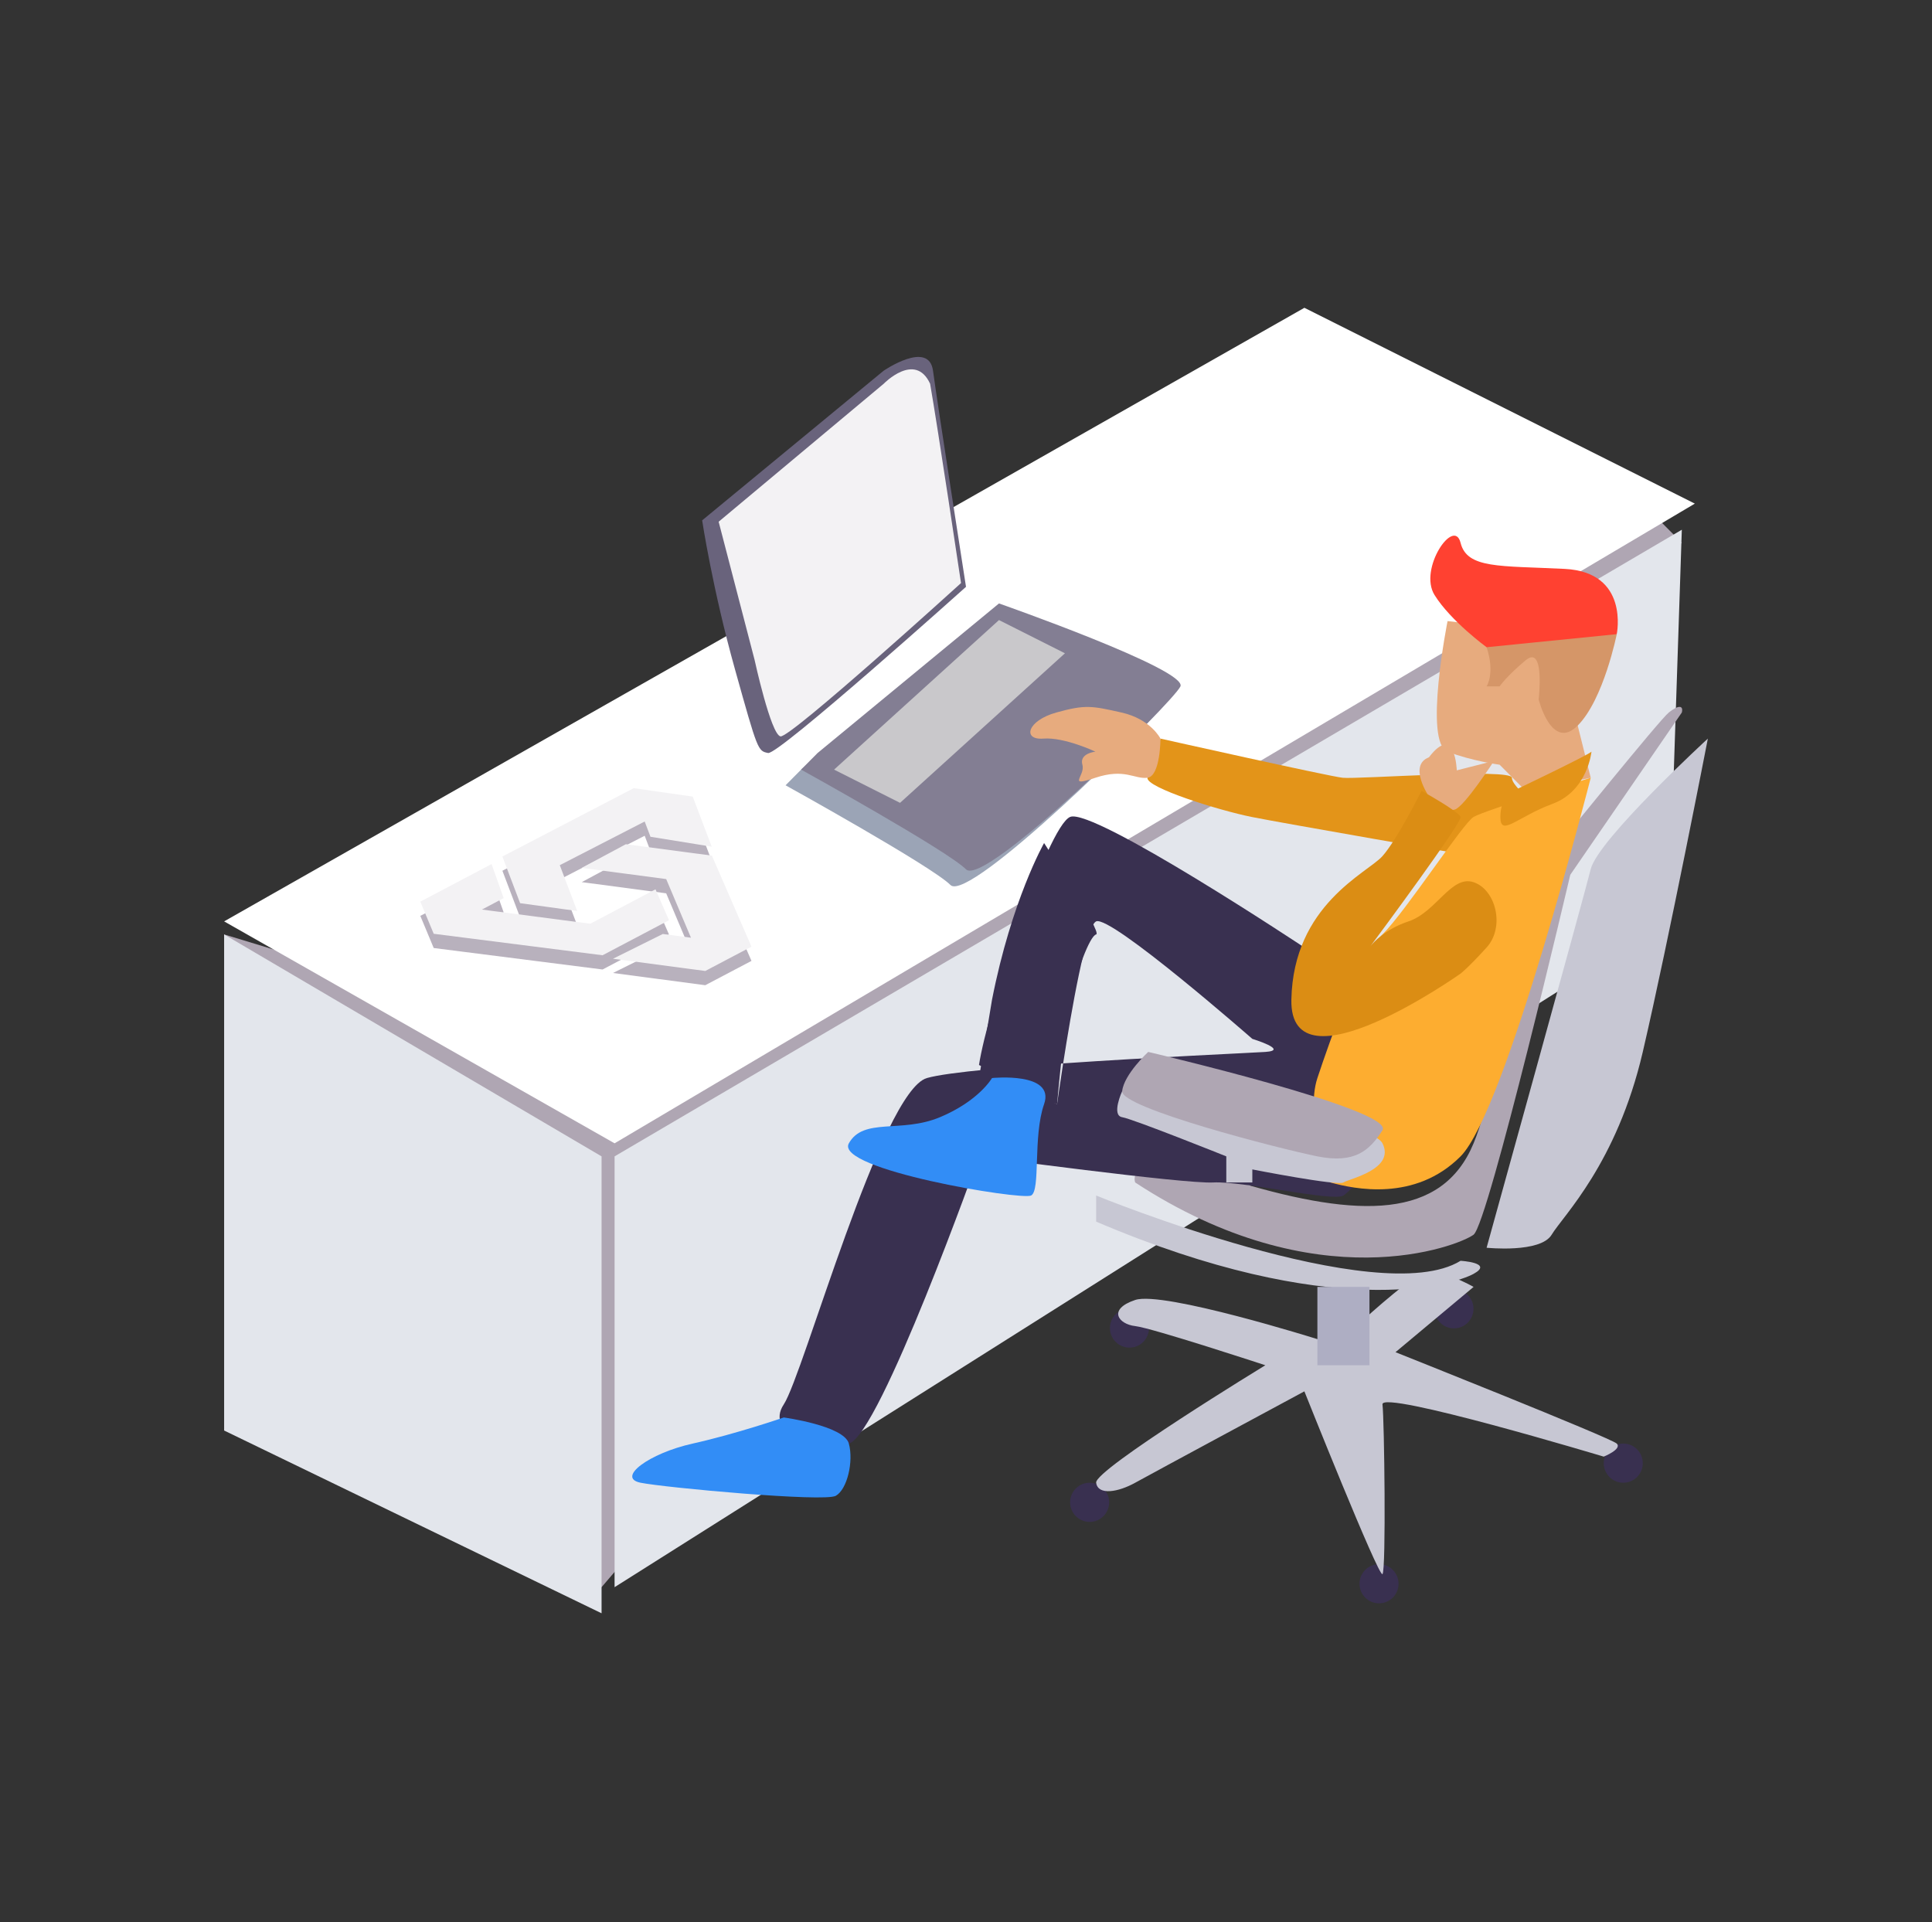 <?xml version="1.0" encoding="utf-8"?>
<!-- Generator: Adobe Illustrator 16.0.0, SVG Export Plug-In . SVG Version: 6.00 Build 0)  -->
<!DOCTYPE svg PUBLIC "-//W3C//DTD SVG 1.1//EN" "http://www.w3.org/Graphics/SVG/1.1/DTD/svg11.dtd">
<svg version="1.1" id="Group_31_1_" xmlns="http://www.w3.org/2000/svg" xmlns:xlink="http://www.w3.org/1999/xlink" x="0px"
	 y="0px" width="388px" height="386px" viewBox="0 0 388 386" enable-background="new 0 0 388 386" xml:space="preserve">
<rect x="0" y="0" width="388" height="386" fill="#333333" stroke="none"/>
<g id="Shape_371">
	<g>
		<polygon fill="#AFA6B3" points="337.758,109.004 322.074,93.273 131.267,213.873 45.011,187.655 47.625,282.038 120.812,318.742 
			139.108,297.317 131.267,232.226 		"/>
	</g>
</g>
<g id="Shape_370">
	<g>
		<polygon fill="#E3E6EC" points="123.425,232.226 123.425,318.742 335.144,185.034 337.758,106.381 		"/>
	</g>
</g>
<g id="Shape_345">
	<g>
		<polygon fill="#FFFFFF" points="261.957,61.813 45.011,185.034 123.425,229.604 340.371,101.138 		"/>
	</g>
</g>
<g id="Shape_368_copy">
	<g>
		<path fill="#9BA4B6" d="M197.504,124.334l-36.429,30.034l-3.312,3.337c0,0,29.391,16.269,33.117,20.023
			c3.726,3.754,41.397-33.372,43.052-36.71C235.588,137.682,197.504,124.334,197.504,124.334z"/>
	</g>
</g>
<g id="Shape_368">
	<g>
		<path fill="#837E93" d="M200.624,121.185l-36.429,30.036l-3.312,3.336c0,0,29.392,16.269,33.117,20.024
			c3.726,3.754,41.396-33.373,43.052-36.711C238.709,134.534,200.624,121.185,200.624,121.185z"/>
	</g>
</g>
<g id="Shape_369">
	<g>
		<polygon fill="#C9C8CB" points="200.624,124.522 167.507,154.557 180.753,161.231 213.871,131.196 		"/>
	</g>
</g>
<g id="Shape_346">
	<g>
		<polygon fill="#E3E6EC" points="45.011,187.655 45.011,287.281 120.812,323.986 120.812,232.226 		"/>
	</g>
</g>
<g id="Shape_349">
	<g>
		<path fill="#E7AB7E" d="M316.848,145.707l-2.614-18.352l-23.524-2.621c0,0-4.854,24.344,0,26.217
			c4.854,1.872,10.455,2.622,10.455,2.622l5.229,5.244l13.068-2.623L316.848,145.707z"/>
	</g>
</g>
<g id="Shape_350">
	<g>
		<path fill="#C7C7D3" d="M319.461,174.547c-1.494,5.993-20.91,76.03-20.91,76.03s10.828,1.124,13.068-2.622
			c2.24-3.745,13.069-14.232,18.297-36.703c5.228-22.474,13.069-62.923,13.069-62.923S320.955,168.555,319.461,174.547z"/>
	</g>
</g>
<g id="Shape_352">
	<g>
		<path fill="#C7C7D3" d="M293.322,253.198c-16.43,10.113-73.186-13.108-73.186-13.108v5.243
			c47.422,20.227,71.692,12.735,75.8,10.488S293.322,253.198,293.322,253.198z"/>
	</g>
</g>
<g id="Ellipse_30">
	<g>
		<ellipse fill="#393050" cx="276.947" cy="318.053" rx="3.921" ry="3.933"/>
	</g>
</g>
<g id="Ellipse_30_copy">
	<g>
		<ellipse fill="#393050" cx="218.83" cy="301.701" rx="3.922" ry="3.933"/>
	</g>
</g>
<g id="Ellipse_30_copy_3">
	<g>
		<ellipse fill="#393050" cx="226.83" cy="266.701" rx="3.922" ry="3.933"/>
	</g>
</g>
<g id="Ellipse_30_copy_2">
	<g>
		<ellipse fill="#393050" cx="325.996" cy="293.836" rx="3.922" ry="3.933"/>
	</g>
</g>
<g id="Ellipse_30_copy_4">
	<g>
		<ellipse fill="#393050" cx="291.996" cy="262.836" rx="3.922" ry="3.933"/>
	</g>
</g>
<g id="Shape_353">
	<g>
		<path fill="#C7C7D3" d="M324.688,289.903c-1.12-1.123-44.435-18.352-44.435-18.352l15.683-13.109c0,0-7.095-4.119-10.455-2.621
			s-13.069,10.487-13.069,10.487l-7.842,2.621c0,0-30.992-9.738-36.593-7.865c-5.601,1.872-3.36,4.869,0,5.244
			c3.36,0.373,26.138,7.864,26.138,7.864s-34.353,20.974-33.979,23.596c0.373,2.622,4.48,1.873,7.841,0
			c3.36-1.872,33.979-18.353,33.979-18.353s14.936,37.453,15.684,36.704c0.746-0.748,0.373-31.085,0-34.082
			c-0.374-2.996,44.434,10.487,44.434,10.487S325.809,291.027,324.688,289.903z"/>
	</g>
</g>
<g id="Shape_354">
	<g>
		<rect x="264.57" y="258.442" fill="#AEAEC3" width="10.456" height="15.73"/>
	</g>
</g>
<g id="Shape_351">
	<g>
		<path fill="#AFA6B3" d="M335.144,143.086c-1.866,1.498-20.91,25.094-26.138,31.461s-6.721,39.7-13.069,55.057
			c-6.348,15.355-23.15,14.98-47.048,7.864c-23.898-7.115-20.911,0-20.911,0c36.593,23.972,64.972,12.735,67.959,10.487
			c2.987-2.246,19.421-72.278,19.421-72.278l22.4-32.591C338.131,141.587,337.011,141.587,335.144,143.086z"/>
	</g>
</g>
<g id="Shape_361">
	<g>
		<path fill="#393050" d="M277.641,226.982c-0.654-4.59-15.684-36.705-15.684-36.705s-42.475-28.184-47.049-26.217
			c-4.574,1.966-16.662,38.998-18.297,49.813l1.774,0.89c4.469-0.431,9.692-0.839,15.126-1.214
			c1.644-10.539,4.599-27.612,6.625-28.515c2.939-1.312,31.365,23.595,31.365,23.595s7.515,2.294,2.613,2.623
			c-2.892,0.193-22.848,1.071-40.604,2.297c-0.742,4.761-1.217,8.189-1.217,8.189l-13.909-6.976
			c-5.675,0.547-10.131,1.131-12.229,1.732c-9.148,2.621-24.831,59.644-28.752,65.543c-3.92,5.899,6.861,9.504,13.069,7.865
			c6.208-1.639,26.137-57.678,26.137-57.678s41.168,5.57,47.049,5.242c5.881-0.326,24.178,3.934,26.139,2.622
			C271.759,238.779,278.293,231.569,277.641,226.982z"/>
	</g>
</g>
<g id="Shape_364">
	<g>
		<path fill="#328DF6" d="M170.474,289.903c-0.98-3.604-13.069-5.243-13.069-5.243s-9.475,3.277-18.296,5.243
			c-8.822,1.966-15.356,6.882-10.456,7.865s36.92,3.933,39.208,2.622S171.454,293.508,170.474,289.903z"/>
	</g>
</g>
<g id="Shape_365">
	<g>
		<path fill="#E39419" d="M303.627,156.194c0-1.966-31.039,0.327-33.979,0s-36.593-7.865-36.593-7.865s-2.287,5.899-2.614,7.865
			s14.376,6.555,20.911,7.866c6.533,1.31,44.434,7.864,44.434,7.864s7.516-4.916,10.455-7.864
			C309.182,161.11,303.627,158.16,303.627,156.194z"/>
	</g>
</g>
<g id="Shape_366">
	<g>
		<path fill="#E7AB7E" d="M225.213,143.086c-5.881-1.312-7.188-1.639-13.069,0c-5.881,1.639-6.861,5.571-2.614,5.243
			c4.248-0.328,10.455,2.622,10.455,2.622s-3.267,0.327-2.613,2.622c0.654,2.294-3.268,4.587,2.613,2.621
			c5.882-1.966,7.842,0.327,10.456,0s2.614-7.865,2.614-7.865S231.094,144.397,225.213,143.086z"/>
	</g>
</g>
<g id="Shape_362">
	<g>
		<path fill="#393050" d="M209.682,169.304c0,0-6.535,11.47-10.456,31.461l-2.614,15.73l15.684,5.243c0,0,1.307-15.402,2.613-20.974
			c1.307-5.572,3.922-12.782,5.229-13.109S209.682,169.304,209.682,169.304z"/>
	</g>
</g>
<g id="Shape_363">
	<g>
		<path fill="#328DF6" d="M199.226,216.495c0,0-2.614,4.587-10.455,7.864c-7.841,3.278-15.356,0-18.296,5.244
			c-2.941,5.243,34.633,11.47,36.593,10.486c1.96-0.982,0.327-11.798,2.614-18.352S199.226,216.495,199.226,216.495z"/>
	</g>
</g>
<g id="Shape_348">
	<g>
		<path fill="#D59668" d="M306.393,119.491c0,0-9.584,5.243-7.842,10.486s0,7.864,0,7.864h2.613c0,0,1.307-1.965,5.229-5.243
			c3.92-3.277,2.613,7.865,2.613,7.865s2.613,10.487,7.842,5.243c5.227-5.243,7.841-18.352,7.841-18.352L306.393,119.491z"/>
	</g>
</g>
<g id="Shape_367">
	<g>
		<path fill="#69637C" d="M187.377,74.464c-0.828-6.258-9.935,0-9.935,0l-36.429,30.035c0,0,2.07,13.766,6.624,30.035
			c4.553,16.268,4.553,16.268,6.623,16.687c2.07,0.417,39.741-33.373,39.741-33.373S188.205,80.721,187.377,74.464z"/>
	</g>
</g>
<g id="Shape_367_copy">
	<g>
		<path fill="#F3F2F4" d="M186.791,77.062c-3-6.504-9.314,0-9.314,0l-33.152,27.713l7.209,27.712c0,0,3.269,15.012,5.209,15.396
			c1.94,0.386,36.257-30.791,36.257-30.791S188.291,85.567,186.791,77.062z"/>
	</g>
</g>
<g id="Shape_356">
	<g>
		<path fill="#FDAD30" d="M295.937,164.061c-2.179,1.31-13.505,18.788-18.296,23.595c-4.793,4.806-10.456,20.974-13.07,28.84
			c-2.613,7.864,2.614,20.973,2.614,20.973c4.792,1.312,16.99,3.934,26.138-5.242c9.148-9.177,26.139-76.031,26.139-76.031
			S298.115,162.749,295.937,164.061z"/>
	</g>
</g>
<g id="Shape_360">
	<g>
		<path fill="#E7AB7E" d="M292.563,154.704c0,0-0.295-9.532-5.592-2.623c-4.247,1.64,0,7.866,0,7.866s3.268,3.276,5.228,2.62
			c1.96-0.655,7.842-9.763,7.842-9.763L292.563,154.704z"/>
	</g>
</g>
<g id="Shape_359">
	<g>
		<path fill="#DB8D14" d="M295.937,177.168c-4.48-1.498-7.468,5.993-13.069,7.866c-4.73,1.581-7.057,4.225-7.668,5.01
			c-0.107,0.145-0.173,0.233-0.173,0.233s0.062-0.089,0.173-0.233c1.841-2.478,18.477-24.923,18.123-25.983
			c-0.373-1.124-7.841-5.243-7.841-5.243s-4.854,9.737-7.841,13.107c-2.988,3.371-17.924,9.738-18.297,28.84
			c-0.373,19.101,33.979-5.244,33.979-5.244s1.494-1.124,5.229-5.243C302.285,186.157,300.418,178.667,295.937,177.168z"/>
	</g>
</g>
<g id="Shape_358">
	<g>
		<path fill="#C7C7D3" d="M277.641,229.604c-2.614-5.244-52.277-10.487-52.277-10.487s-2.24,4.869,0,5.243
			c2.241,0.375,20.911,7.866,20.911,7.866v5.242h5.228v-2.621c0,0,17.176,3.37,18.297,2.621
			C270.919,236.72,280.254,234.847,277.641,229.604z"/>
	</g>
</g>
<g id="Shape_357">
	<g>
		<path fill="#AFA6B3" d="M230.592,211.252c0,0-4.854,4.493-5.229,7.864c-0.373,3.371,31.74,11.611,39.207,13.109
			c7.469,1.497,10.456-1.124,13.07-5.243C280.254,222.861,230.592,211.252,230.592,211.252z"/>
	</g>
</g>
<g id="Shape_347">
	<g>
		<path fill="#FF4131" d="M314.233,114.247c-13.069-0.656-19.604,0-20.911-5.243c-1.307-5.244-8.494,5.243-5.227,10.487
			c3.267,5.243,10.455,10.486,10.455,10.486l26.138-2.622C324.688,127.355,327.303,114.901,314.233,114.247z"/>
	</g>
</g>
<g id="Shape_355">
	<g>
		<path fill="#E39419" d="M303.93,158.817c0,0-2.614,1.122-2.614,5.243c0,4.119,3.36,0,10.455-2.623
			c7.095-2.62,7.842-10.486,7.842-10.486C318.865,151.7,303.93,158.817,303.93,158.817z"/>
	</g>
</g>
<g id="Shape_1_copy_6">
	<g>
		<path fill-rule="evenodd" clip-rule="evenodd" fill="#B8B1BD" d="M131.642,181.459l-13.098,6.904l-21.76-2.844l4.366-2.301
			l-2.426-6.833l-14.311,7.544l2.69,6.455l33.91,4.313l13.341-7.032L131.642,181.459z M115.913,185.81l-3.491-9.202l17.047-8.771
			l1.164,3.067l12.3,1.989l-3.814-10.056l-11.849-1.694l-26.375,13.723l3.556,9.373L115.913,185.81z M142.969,174.688l-17.277-2.29
			l-8.865,4.754l16.963,2.248l4.975,11.774l-5.654-0.749l-10.008,4.972l18.534,2.457l9.28-4.885L142.969,174.688z"/>
	</g>
</g>
<g id="Shape_1_copy_6_1_">
	<g>
		<path fill-rule="evenodd" clip-rule="evenodd" fill="#F3F2F4" d="M131.642,178.6l-13.098,6.906l-21.76-2.845l4.366-2.302
			l-2.426-6.833l-14.311,7.544l2.69,6.455l33.91,4.313l13.341-7.032L131.642,178.6z M115.913,182.952l-3.491-9.204l17.047-8.771
			l1.164,3.067l12.3,1.988l-3.814-10.055l-11.849-1.694l-26.375,13.723l3.556,9.373L115.913,182.952z M142.969,171.829l-17.277-2.29
			l-8.865,4.753l16.963,2.248l4.975,11.775l-5.654-0.75l-10.008,4.973l18.534,2.456l9.28-4.884L142.969,171.829z"/>
	</g>
</g>
</svg>
